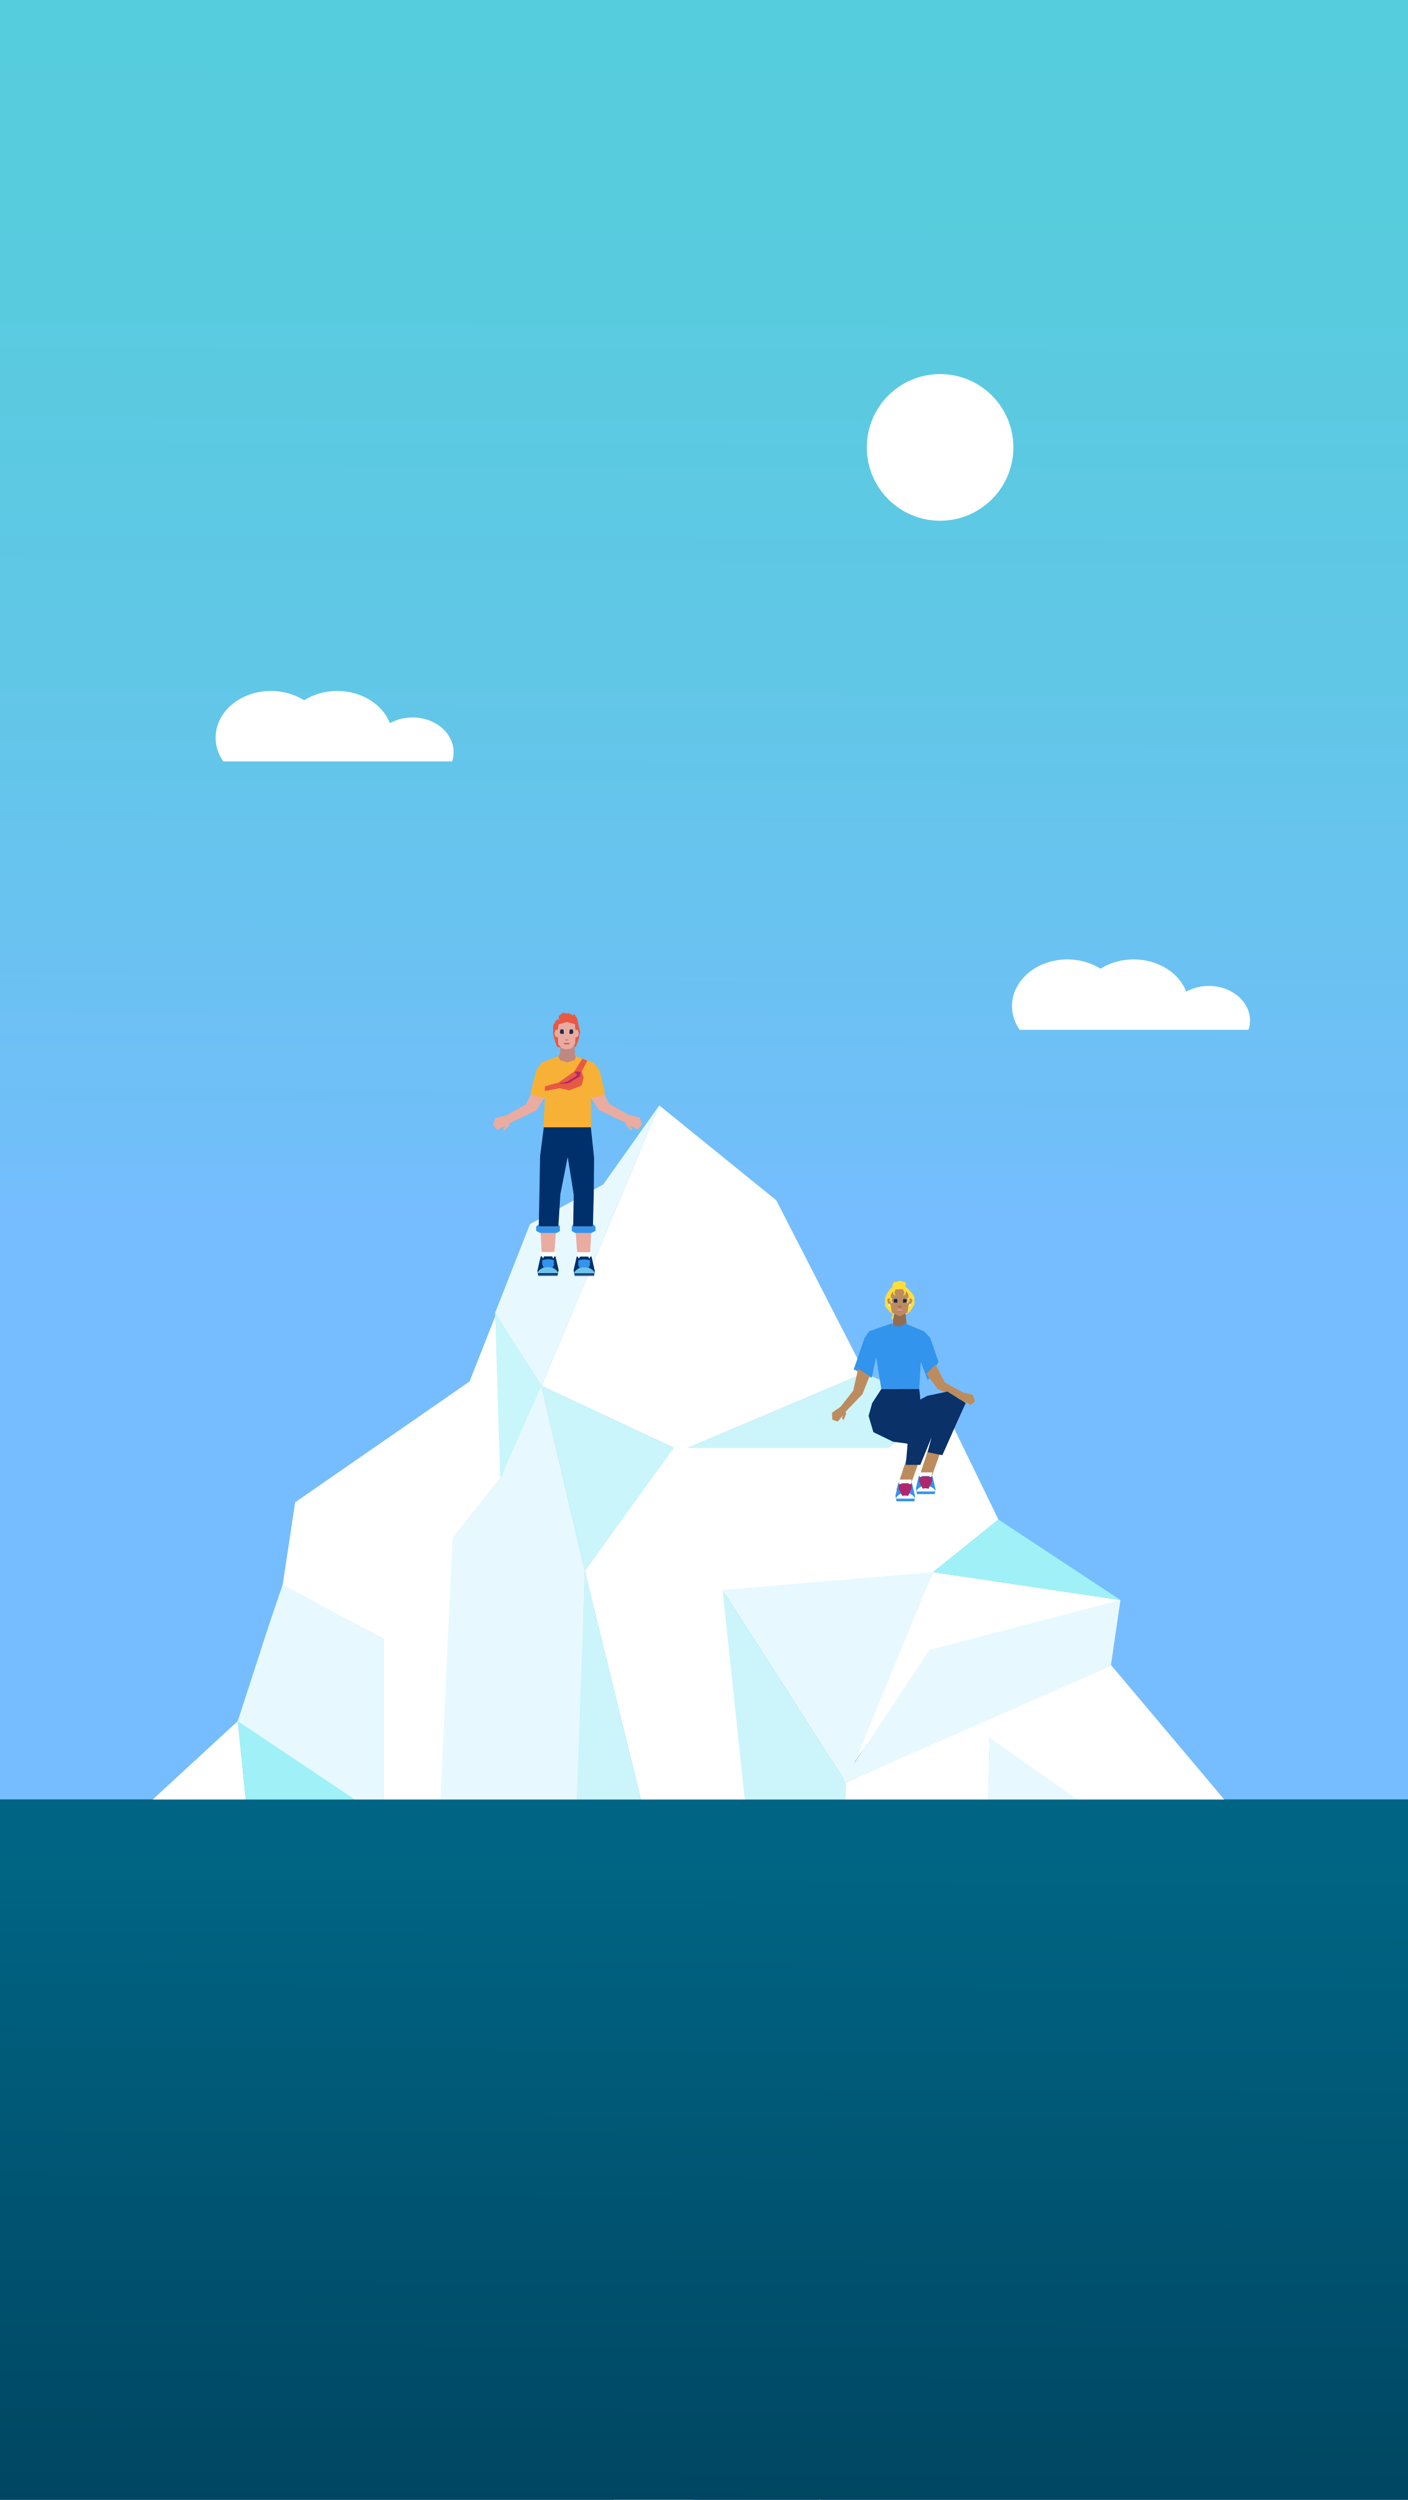<svg width="320" height="568" viewBox="0 0 320 568" fill="none" xmlns="http://www.w3.org/2000/svg">
<rect x="0" y="0" width="320" height="568" fill="#808080" stroke="none"/>
<g clip-path="url(#clip0_1_3)">
<rect width="320" height="568" fill="white"/>
<g clip-path="url(#clip1_1_3)">
<path d="M351.562 -93H-33V612.472H351.562V-93Z" fill="url(#paint0_linear_1_3)"/>
<path d="M351.562 408.903H-33V708H351.562V408.903Z" fill="url(#paint1_linear_1_3)"/>
<path d="M102.753 173.004C102.969 172.338 103.094 171.633 103.094 170.911C103.094 166.555 98.91 163.023 93.748 163.023C91.849 163.023 90.087 163.506 88.609 164.325C86.966 160.071 82.236 157 76.653 157C73.827 157 71.212 157.791 69.114 159.121C67.016 157.791 64.401 157 61.576 157C54.634 157 49 161.755 49 167.618C49 169.586 49.637 171.429 50.74 173.01H102.742L102.753 173.004Z" fill="white"/>
<path d="M283.753 234.004C283.969 233.338 284.094 232.633 284.094 231.911C284.094 227.555 279.91 224.023 274.748 224.023C272.849 224.023 271.087 224.506 269.609 225.325C267.966 221.071 263.236 218 257.653 218C254.827 218 252.212 218.791 250.114 220.121C248.016 218.791 245.401 218 242.576 218C235.634 218 230 222.755 230 228.618C230 230.586 230.637 232.429 231.74 234.01H283.742L283.753 234.004Z" fill="white"/>
<path d="M213.658 118.327C222.857 118.327 230.315 110.867 230.315 101.664C230.315 92.46 222.857 85 213.658 85C204.458 85 197 92.46 197 101.664C197 110.867 204.458 118.327 213.658 118.327Z" fill="white"/>
<path d="M149.835 251.179L123.052 314.888L153.127 328.975L132.524 355.398L161.922 474.977L177.414 483.417L164.861 361.278L210.257 358.668L226.909 345.275L214.828 320.444L201.764 328.975H156.368L196.539 311.947L176.425 272.74L149.835 251.179Z" fill="white"/>
<path d="M113.086 297.752L113.911 335.47L109.664 344.945L94.314 534.113L87.128 524.962V372.391L64.217 360.3L67.076 341.362L106.725 313.909L113.086 297.752Z" fill="white"/>
<path d="M254.647 363.57L211.559 375.986L191.968 403.489L212.043 357.229L254.647 363.57Z" fill="white"/>
<path d="M252.384 378.198L278.877 409.66L258.593 425.641L224.954 394.896L221.031 542.934L211.559 551.567L203.395 553.063L186.164 568.344L191.968 405.121L252.384 378.198Z" fill="white"/>
<path d="M129.261 459.946L161.422 472.953L157.021 579.526L139.71 570.051L129.261 490.657V459.946Z" fill="white"/>
<path d="M54.04 391.079L63.944 488.371L52.181 479.55L33.869 409.671L54.04 391.079Z" fill="white"/>
<path d="M139.056 269.145L123.052 314.888L112.518 298.321L121.751 278.148L139.056 269.145Z" fill="#EFAFF9"/>
<path d="M123.052 314.888L132.922 357.019L127.987 545.55L111.949 547.512L102.154 539.016L94.314 534.113L102.841 349.494L113.911 335.47L121.551 317.373L123.058 314.882L123.052 314.888Z" fill="#E7F9FF"/>
<path d="M164.224 361.278L192.303 405.121L212.042 357.229L164.224 361.278Z" fill="#E7F9FF"/>
<path d="M254.647 363.57L252.453 378.579L190.899 405.576L211.252 374.877L254.647 363.57Z" fill="#E7F9FF"/>
<path d="M64.262 360.016L87.128 372.391V413.225L53.938 391.387L61.328 368.615L64.262 360.016Z" fill="#E7F9FF"/>
<path d="M149.835 251.179L137.101 269.145L120.443 278.148L112.518 298.321L123.052 314.888L149.835 251.179Z" fill="#E7F9FF"/>
<path d="M196.539 311.947L214.828 320.444L201.764 328.975H156.367L196.539 311.947Z" fill="#CBF5FA"/>
<path d="M226.909 345.275L254.647 363.57L212.042 357.229L226.909 345.275Z" fill="#9FF1F7"/>
<path d="M164.224 361.278L192.303 405.121L186.163 568.344L164.224 361.278Z" fill="#CBF5FA"/>
<path d="M278.877 409.66L256.631 454.065L223.515 449.146L278.877 409.66Z" fill="#9FF1F7"/>
<path d="M123.052 314.888L153.127 328.975L132.922 357.019L123.052 314.888Z" fill="#CAF5FA"/>
<path d="M54.04 391.079L87.128 413.225V524.962L70.47 516.471L63.944 488.371L54.04 391.079Z" fill="#9FF1F7"/>
<path d="M132.922 357.019L161.922 474.977L129.26 459.946L132.922 357.019Z" fill="#CBF5FA"/>
<path d="M256.631 454.065L250.099 523.006L238.996 530.519L231.071 540.784L221.031 542.934L223.515 449.146L256.631 454.065Z" fill="#E7F9FF"/>
<path d="M224.953 394.896L262.674 421.335L223.248 449.214L224.953 394.896Z" fill="#E7F9FF"/>
<path d="M112.518 298.213L123.052 314.888L113.695 335.953L112.518 298.213Z" fill="#C8F6FB"/>
<path d="M352 408.903H-32.562V708H352V408.903Z" fill="url(#paint2_linear_1_3)"/>
<path d="M205.829 298.315L206.056 301.051L205.209 301.506H203.583L202.889 301.073L203.191 298.315H205.829Z" fill="#946D51"/>
<path d="M204.481 299.083L206.289 298.287L206.875 294.533L205.681 292.912H203.208L202.127 294.533L202.668 298.281L204.487 299.089L204.481 299.083Z" fill="#BC8C5F"/>
<path d="M206.761 295.022H207.182L207.42 295.506L206.954 296.575H206.522L206.761 295.022Z" fill="#BC8C5F"/>
<path d="M202.247 295.022H201.826L201.587 295.506L202.054 296.575H202.486L202.247 295.022Z" fill="#BC8C5F"/>
<path d="M205.18 297.769H203.833L204.06 298.042H204.845L205.18 297.769Z" fill="#C17483"/>
<path d="M205.18 297.769L204.873 297.564H204.083L203.833 297.769H205.18Z" fill="#E7A8CC"/>
<path d="M204.225 297.053H204.783C204.855 297.053 204.913 296.994 204.913 296.922V296.876C204.913 296.804 204.855 296.745 204.783 296.745H204.225C204.153 296.745 204.095 296.804 204.095 296.876V296.922C204.095 296.994 204.153 297.053 204.225 297.053Z" fill="#946D51"/>
<path d="M205.277 295.181H205.988L206.056 295.42V295.813L205.863 296.006H205.22V295.517L205.283 295.187L205.277 295.181Z" fill="#1C2B4D"/>
<path d="M205.288 295.142H205.982L205.953 295.022H205.311L205.288 295.142Z" fill="#428DCB"/>
<path d="M203.958 295.511V296H203.31L203.117 295.807V295.415L203.185 295.176H203.896L203.958 295.506V295.511Z" fill="#1C2B4D"/>
<path d="M203.884 295.142H203.191L203.219 295.022H203.862L203.884 295.142Z" fill="#428DCB"/>
<path d="M203.088 299.504L202.753 299.669L202.958 299.839L202.554 299.771V299.617L202.889 299.418L202.628 299.35V299.128L202.889 299.009V298.685L202.531 298.27L202.258 298.127L201.161 296.836L201.133 294.891C201.133 294.891 201.872 293.032 202.85 292.429L202.741 292.076L203.191 291.343L204.436 291.035L205.601 291.297L205.885 291.655V292.082L205.692 292.275C205.777 292.344 205.806 292.366 205.885 292.429C207.42 293.697 207.807 294.715 207.807 294.715V296.427L206.789 298.071L205.857 298.708L205.794 298.469L206.255 298.264L206.482 296.529H206.92L207.369 295.523L207.13 295.045H206.784L206.482 295.204L206.687 295.261L206.784 295.568L206.335 295.887L206.556 296.154L206.118 296.046V295.801L206.482 295.489L206.198 295.381V295.034L206.482 294.846V294.334L206.221 293.731L205.885 293.288V293.799L205.584 294.26L205.311 294.419L205.55 293.691L205.226 292.952H203.583L203.429 293.31L203.265 293.697L203.503 294.425L203.23 294.266L202.929 293.805V293.384L202.736 293.68L202.452 294.34V294.852L202.736 295.039V295.386L202.452 295.494L202.815 295.807V296.052L202.378 296.16L202.599 295.892L202.15 295.574L202.247 295.267L202.452 295.21L202.15 295.051H201.803L201.61 295.528L202.048 296.535H202.457L202.685 298.264L203.208 298.497L203.134 299.151L202.895 299.236L203.083 299.271L203.145 299.373L203.094 299.504H203.088Z" fill="#FFDE37"/>
<path d="M202.127 296.848C202.259 296.848 202.366 296.713 202.366 296.547C202.366 296.38 202.259 296.245 202.127 296.245C201.996 296.245 201.889 296.38 201.889 296.547C201.889 296.713 201.996 296.848 202.127 296.848Z" fill="#EDEDED"/>
<path d="M206.818 296.842C206.949 296.842 207.056 296.707 207.056 296.541C207.056 296.374 206.949 296.239 206.818 296.239C206.686 296.239 206.579 296.374 206.579 296.541C206.579 296.707 206.686 296.842 206.818 296.842Z" fill="#EDEDED"/>
<path d="M202.599 300.732L197.551 302.484L196.488 304.008L194.032 311.174L198.131 313.051L199.126 308.393L200.308 315.621H208.916L209.268 309.428L210.86 313.636L213.293 309.428L211.434 304.036L210.064 302.541L205.709 300.732L204.896 301.329H203.236L202.599 300.732Z" fill="#3294EC"/>
<path d="M210.388 327.94L206.232 339.36L203.731 338.501L207.523 326.95L210.394 327.934L210.388 327.94Z" fill="#BC8C5F"/>
<path d="M215.812 324.311L211.656 335.731L209.154 334.873L212.946 323.322L215.817 324.306L215.812 324.311Z" fill="#BC8C5F"/>
<path d="M206.971 337.756L207.199 336.198H204.282L204.39 337.756H206.971Z" fill="white"/>
<path d="M207.278 337.034L207.972 340.002L207.813 341.134H203.753L203.509 339.866L204.163 337.028H204.373L204.635 337.46L204.868 337.028H206.573L206.795 337.46L207.017 337.028H207.273L207.278 337.034Z" fill="#3294EC"/>
<path d="M205.692 339.144C204.862 339.144 203.634 339.974 203.634 340.531H207.904C207.904 339.838 206.562 339.144 205.686 339.144H205.692Z" fill="white"/>
<path d="M206.807 339.03C206.266 338.774 205.215 338.729 204.612 339.03H206.807Z" fill="white"/>
<path d="M206.807 339.03C206.266 338.774 205.215 338.729 204.612 339.03" stroke="#B0266D" stroke-width="2" stroke-miterlimit="10"/>
<path d="M206.84 338.632C206.3 338.376 205.249 338.33 204.646 338.632H206.84Z" fill="white"/>
<path d="M206.84 338.632C206.3 338.376 205.249 338.33 204.646 338.632" stroke="#B0266D" stroke-width="2" stroke-miterlimit="10"/>
<path d="M206.84 338.296C206.3 338.04 205.249 337.995 204.646 338.296H206.84Z" fill="white"/>
<path d="M206.84 338.296C206.3 338.04 205.249 337.995 204.646 338.296" stroke="#B0266D" stroke-width="2" stroke-miterlimit="10"/>
<path d="M211.616 336.124L211.843 334.565H208.927L209.035 336.124H211.616Z" fill="white"/>
<path d="M211.923 335.402L212.617 338.37L212.457 339.502H208.398L208.154 338.234L208.808 335.396H209.018L209.279 335.828L209.513 335.396H211.218L211.44 335.828L211.662 335.396H211.917L211.923 335.402Z" fill="#3294EC"/>
<path d="M210.343 337.511C209.513 337.511 208.285 338.342 208.285 338.899H212.554C212.554 338.205 211.213 337.511 210.337 337.511H210.343Z" fill="white"/>
<path d="M211.451 337.398C210.911 337.142 209.859 337.096 209.257 337.398H211.451Z" fill="white"/>
<path d="M211.451 337.398C210.911 337.142 209.859 337.096 209.257 337.398" stroke="#B0266D" stroke-width="2" stroke-miterlimit="10"/>
<path d="M211.485 337C210.945 336.744 209.893 336.698 209.291 337H211.485Z" fill="white"/>
<path d="M211.485 337C210.945 336.744 209.893 336.698 209.291 337" stroke="#B0266D" stroke-width="2" stroke-miterlimit="10"/>
<path d="M211.485 336.664C210.945 336.408 209.893 336.363 209.291 336.664H211.485Z" fill="white"/>
<path d="M211.485 336.664C210.945 336.408 209.893 336.363 209.291 336.664" stroke="#B0266D" stroke-width="2" stroke-miterlimit="10"/>
<path d="M212.611 310.054L214.72 314.091L218.796 316.389L221.053 316.884L221.616 318.346L220.638 319.25L219.001 318.391L219.479 318.977L219.263 319.42L218.194 318.328L218.12 317.845L213.066 315.599L210.553 312.175L212.611 310.048V310.054Z" fill="#BC8C5F"/>
<path d="M195.038 310.986L193.907 316.008L191.007 319.682L189.108 320.996L189.143 322.565L190.388 323.032L191.576 321.616L191.36 322.338L191.729 322.668L192.303 321.252L192.19 320.774L196.016 316.782L197.625 312.715L195.038 310.986Z" fill="#BC8C5F"/>
<path d="M200.308 315.621L198.227 318.806L197.409 321.729L198.489 325.415L202.946 327.587L206.175 328.025L206.266 328.213L205.863 332.848H209.171L211.718 326.575L210.831 329.982L214.174 330.664L217.853 322.372L219.484 318.806L218.125 317.964L215.323 316.201L210.763 317.157L209.171 317.987L208.921 315.621H200.308Z" fill="#0A3168"/>
<g clip-path="url(#clip2_1_3)">
<path d="M127.472 237.253L127.197 239.715L126.408 240.321L128.022 241.451L130.459 241.572L131.146 240.241L130.665 239.796L130.562 237.133L127.473 237.254L127.472 237.253Z" fill="#C08980"/>
<path d="M128.762 238.445L127.729 238.217L126.877 237.332L126.595 233.307L127.215 231.882H130.49L130.958 233.307L130.705 237.193L129.927 238.217L128.762 238.445Z" fill="#E9ABA0"/>
<path d="M126.685 233.859L126.221 233.955L125.992 234.727L126.087 235.373L126.471 235.695L126.824 235.648L126.686 233.859H126.685Z" fill="#E9ABA0"/>
<path d="M130.869 233.859L131.333 233.955L131.561 234.727L131.467 235.373L131.084 235.695L130.73 235.648L130.869 233.859Z" fill="#E9ABA0"/>
<mask id="mask0_1_3" style="mask-type:luminance" maskUnits="userSpaceOnUse" x="112" y="230" width="34" height="60">
<path d="M146 230H112V290H146V230Z" fill="white"/>
</mask>
<g mask="url(#mask0_1_3)">
<path d="M128.451 236.164H129.103C129.137 236.164 129.164 236.192 129.164 236.226V236.399C129.164 236.433 129.137 236.461 129.103 236.461H128.451C128.417 236.461 128.39 236.433 128.39 236.399V236.226C128.39 236.192 128.417 236.164 128.451 236.164Z" fill="#C08980"/>
<path d="M127.969 237.069L128.335 236.895H129.283L129.585 237.069H127.969Z" fill="#ED8086"/>
<path d="M127.969 237.069H129.585L129.31 237.298H128.373L127.969 237.069Z" fill="#BE4F53"/>
<path d="M128.035 233.917H127.394L127.283 234.324V234.724L127.481 234.923H128.131V234.419L128.036 233.916L128.035 233.917Z" fill="#1C2B4D"/>
<path d="M129.519 233.915H130.16L130.271 234.323V234.723L130.073 234.922H129.423V234.418L129.518 233.915H129.519Z" fill="#1C2B4D"/>
<path d="M127.145 231.998C127.069 231.846 127.026 231.643 126.976 231.262C126.922 230.856 126.955 230.974 127.227 230.689C127.753 230.138 127.999 230 127.999 230L128.779 230.23L129.46 230.184L130.12 230.735L130.575 230.414L130.843 231.011L131.185 231.368L131.526 233.115L131.85 234.497L131.526 236.056L130.891 237.846L130.589 237.872L130.557 237.387L130.701 237.204L130.808 235.648L131.086 235.691L131.467 235.372L131.55 234.75L131.341 234.078L130.736 233.945L130.666 232.709L128.792 232.23L126.954 232.772L126.783 233.946L126.254 234.078L125.994 234.75L126.101 235.377L126.491 235.691L126.783 235.649L126.886 237.331L127.407 237.872V237.963L126.612 237.906L126.041 236.286L125.704 234.935V233.023L126.382 231.873L126.865 231.552C126.865 231.552 127.055 231.87 127.146 232.017" fill="#E85944"/>
<path d="M120.854 248.398L119.56 250.9L115.09 253.445L112.616 253.996L112 255.616L113.072 256.766L114.865 255.814L114.344 256.464L114.582 256.957L115.754 255.75L115.836 255.213L121.892 252.347L124.055 249.008L120.855 248.398H120.854Z" fill="#EAABA1"/>
<path d="M137.146 248.294L138.44 250.796L142.91 253.342L145.384 253.892L146 255.512L144.928 256.662L143.135 255.71L143.656 256.36L143.418 256.853L142.246 255.646L142.164 255.109L136.108 252.243L133.945 248.904L137.146 248.294Z" fill="#EAABA1"/>
<path d="M122.753 278.149L123.15 285.304L125.93 285.246L126.503 278.15L122.753 278.149H122.753Z" fill="#EAABA1"/>
<path d="M134.46 278.637L134.063 285.793L131.282 285.735L130.71 278.638L134.46 278.637Z" fill="#EAABA1"/>
<path d="M126.853 239.988L123.085 241.461L121.916 243.137L120.515 248.58L122.039 249.176L123.831 249.387L123.513 256.151H134.352L134.283 249.383L136.064 249.179L137.531 248.568L136.256 243.138L134.874 241.462L130.883 239.989L130.62 240.891L128.979 241.405L127.3 240.929L126.853 239.989V239.988Z" fill="#F8B137"/>
<path d="M132.335 240.561L130.536 243.443L126.937 245.98L123.832 246.843V247.918L127.216 247.267L129.36 247.777L132.218 246.639L132.64 244.802L132.218 243.443L133.491 241.007L132.335 240.561Z" fill="#E85944"/>
<path d="M130.828 243.483L131.945 243.564L131.785 244.588L129.175 246.142L127.614 246.279L127.215 246.003L127.34 245.98L127.876 246.061L128.925 245.751L131.079 244.404L131.022 243.92L130.623 243.828L130.828 243.483Z" fill="#B0266D"/>
<path d="M123.587 256.15L122.751 262.663L122.597 270.994L122.445 278.702H126.902L127.358 271.347L129.024 262.895L130.397 271.459L130.271 278.702H134.755L134.944 271.347L135.02 263.087L134.283 256.151H123.588L123.587 256.15Z" fill="#00306B"/>
<path d="M122.455 278.149L121.861 278.702V279.689L122.776 280.151H126.535L127.246 279.715V278.702L126.935 278.149L126.901 278.702H122.444L122.455 278.149Z" fill="#3294EC"/>
<path d="M134.768 278.149L135.337 278.702V279.689L134.422 280.151H130.663L129.952 279.715V278.702L130.271 278.149L130.296 278.702H134.754L134.768 278.149Z" fill="#3294EC"/>
<path d="M123.24 286.178L122.993 284.477H126.142L126.025 286.178H123.24Z" fill="white"/>
<path d="M122.888 285.486L122.141 288.723L122.311 289.959H126.695L126.959 288.579L126.25 285.486H126.025L125.744 285.955L125.49 285.486H123.646L123.405 285.955L123.167 285.486H122.888Z" fill="#00306B"/>
<path d="M124.6 287.785C125.494 287.785 126.822 288.692 126.822 289.298H122.207C122.207 288.542 123.656 287.785 124.6 287.785Z" fill="#6DC4E8"/>
<path d="M123.399 287.66C123.981 287.378 125.119 287.331 125.77 287.66" stroke="#3294EC" stroke-miterlimit="10"/>
<path d="M123.363 287.228C123.944 286.946 125.083 286.9 125.734 287.228" stroke="#3294EC" stroke-miterlimit="10"/>
<path d="M123.363 286.861C123.944 286.579 125.083 286.532 125.734 286.861" stroke="#3294EC" stroke-miterlimit="10"/>
<path d="M134.081 286.22L134.328 284.519H131.179L131.296 286.22H134.081Z" fill="white"/>
<path d="M134.433 285.527L135.18 288.765L135.01 290H130.626L130.363 288.62L131.071 285.527H131.296L131.577 285.997L131.831 285.527H133.675L133.916 285.997L134.154 285.527H134.433Z" fill="#00306B"/>
<path d="M132.722 287.826C131.828 287.826 130.5 288.734 130.5 289.339H135.115C135.115 288.583 133.666 287.826 132.722 287.826Z" fill="#6DC4E8"/>
<path d="M133.922 287.701C133.34 287.419 132.202 287.373 131.551 287.701" stroke="#3294EC" stroke-miterlimit="10"/>
<path d="M133.959 287.27C133.378 286.988 132.239 286.941 131.588 287.27" stroke="#3294EC" stroke-miterlimit="10"/>
<path d="M133.959 286.902C133.378 286.62 132.239 286.574 131.588 286.902" stroke="#3294EC" stroke-miterlimit="10"/>
</g>
</g>
</g>
</g>
<defs>
<linearGradient id="paint0_linear_1_3" x1="159.204" y1="279.223" x2="160.649" y2="-77.684" gradientUnits="userSpaceOnUse">
<stop stop-color="#76BDFF"/>
<stop offset="0.07" stop-color="#70BFF8"/>
<stop offset="0.35" stop-color="#61C7E7"/>
<stop offset="0.65" stop-color="#57CCDD"/>
<stop offset="1" stop-color="#55CEDA"/>
</linearGradient>
<linearGradient id="paint1_linear_1_3" x1="158.71" y1="698.94" x2="159.842" y2="420.283" gradientUnits="userSpaceOnUse">
<stop stop-color="#002B44"/>
<stop offset="1" stop-color="#006584"/>
</linearGradient>
<linearGradient id="paint2_linear_1_3" x1="159.147" y1="698.94" x2="160.28" y2="420.283" gradientUnits="userSpaceOnUse">
<stop stop-color="#002B44"/>
<stop offset="1" stop-color="#006584"/>
</linearGradient>
<clipPath id="clip0_1_3">
<rect width="320" height="568" fill="white"/>
</clipPath>
<clipPath id="clip1_1_3">
<rect width="385" height="801" fill="white" transform="translate(-33 -93)"/>
</clipPath>
<clipPath id="clip2_1_3">
<rect width="34" height="60" fill="white" transform="translate(112 230)"/>
</clipPath>
</defs>
</svg>
